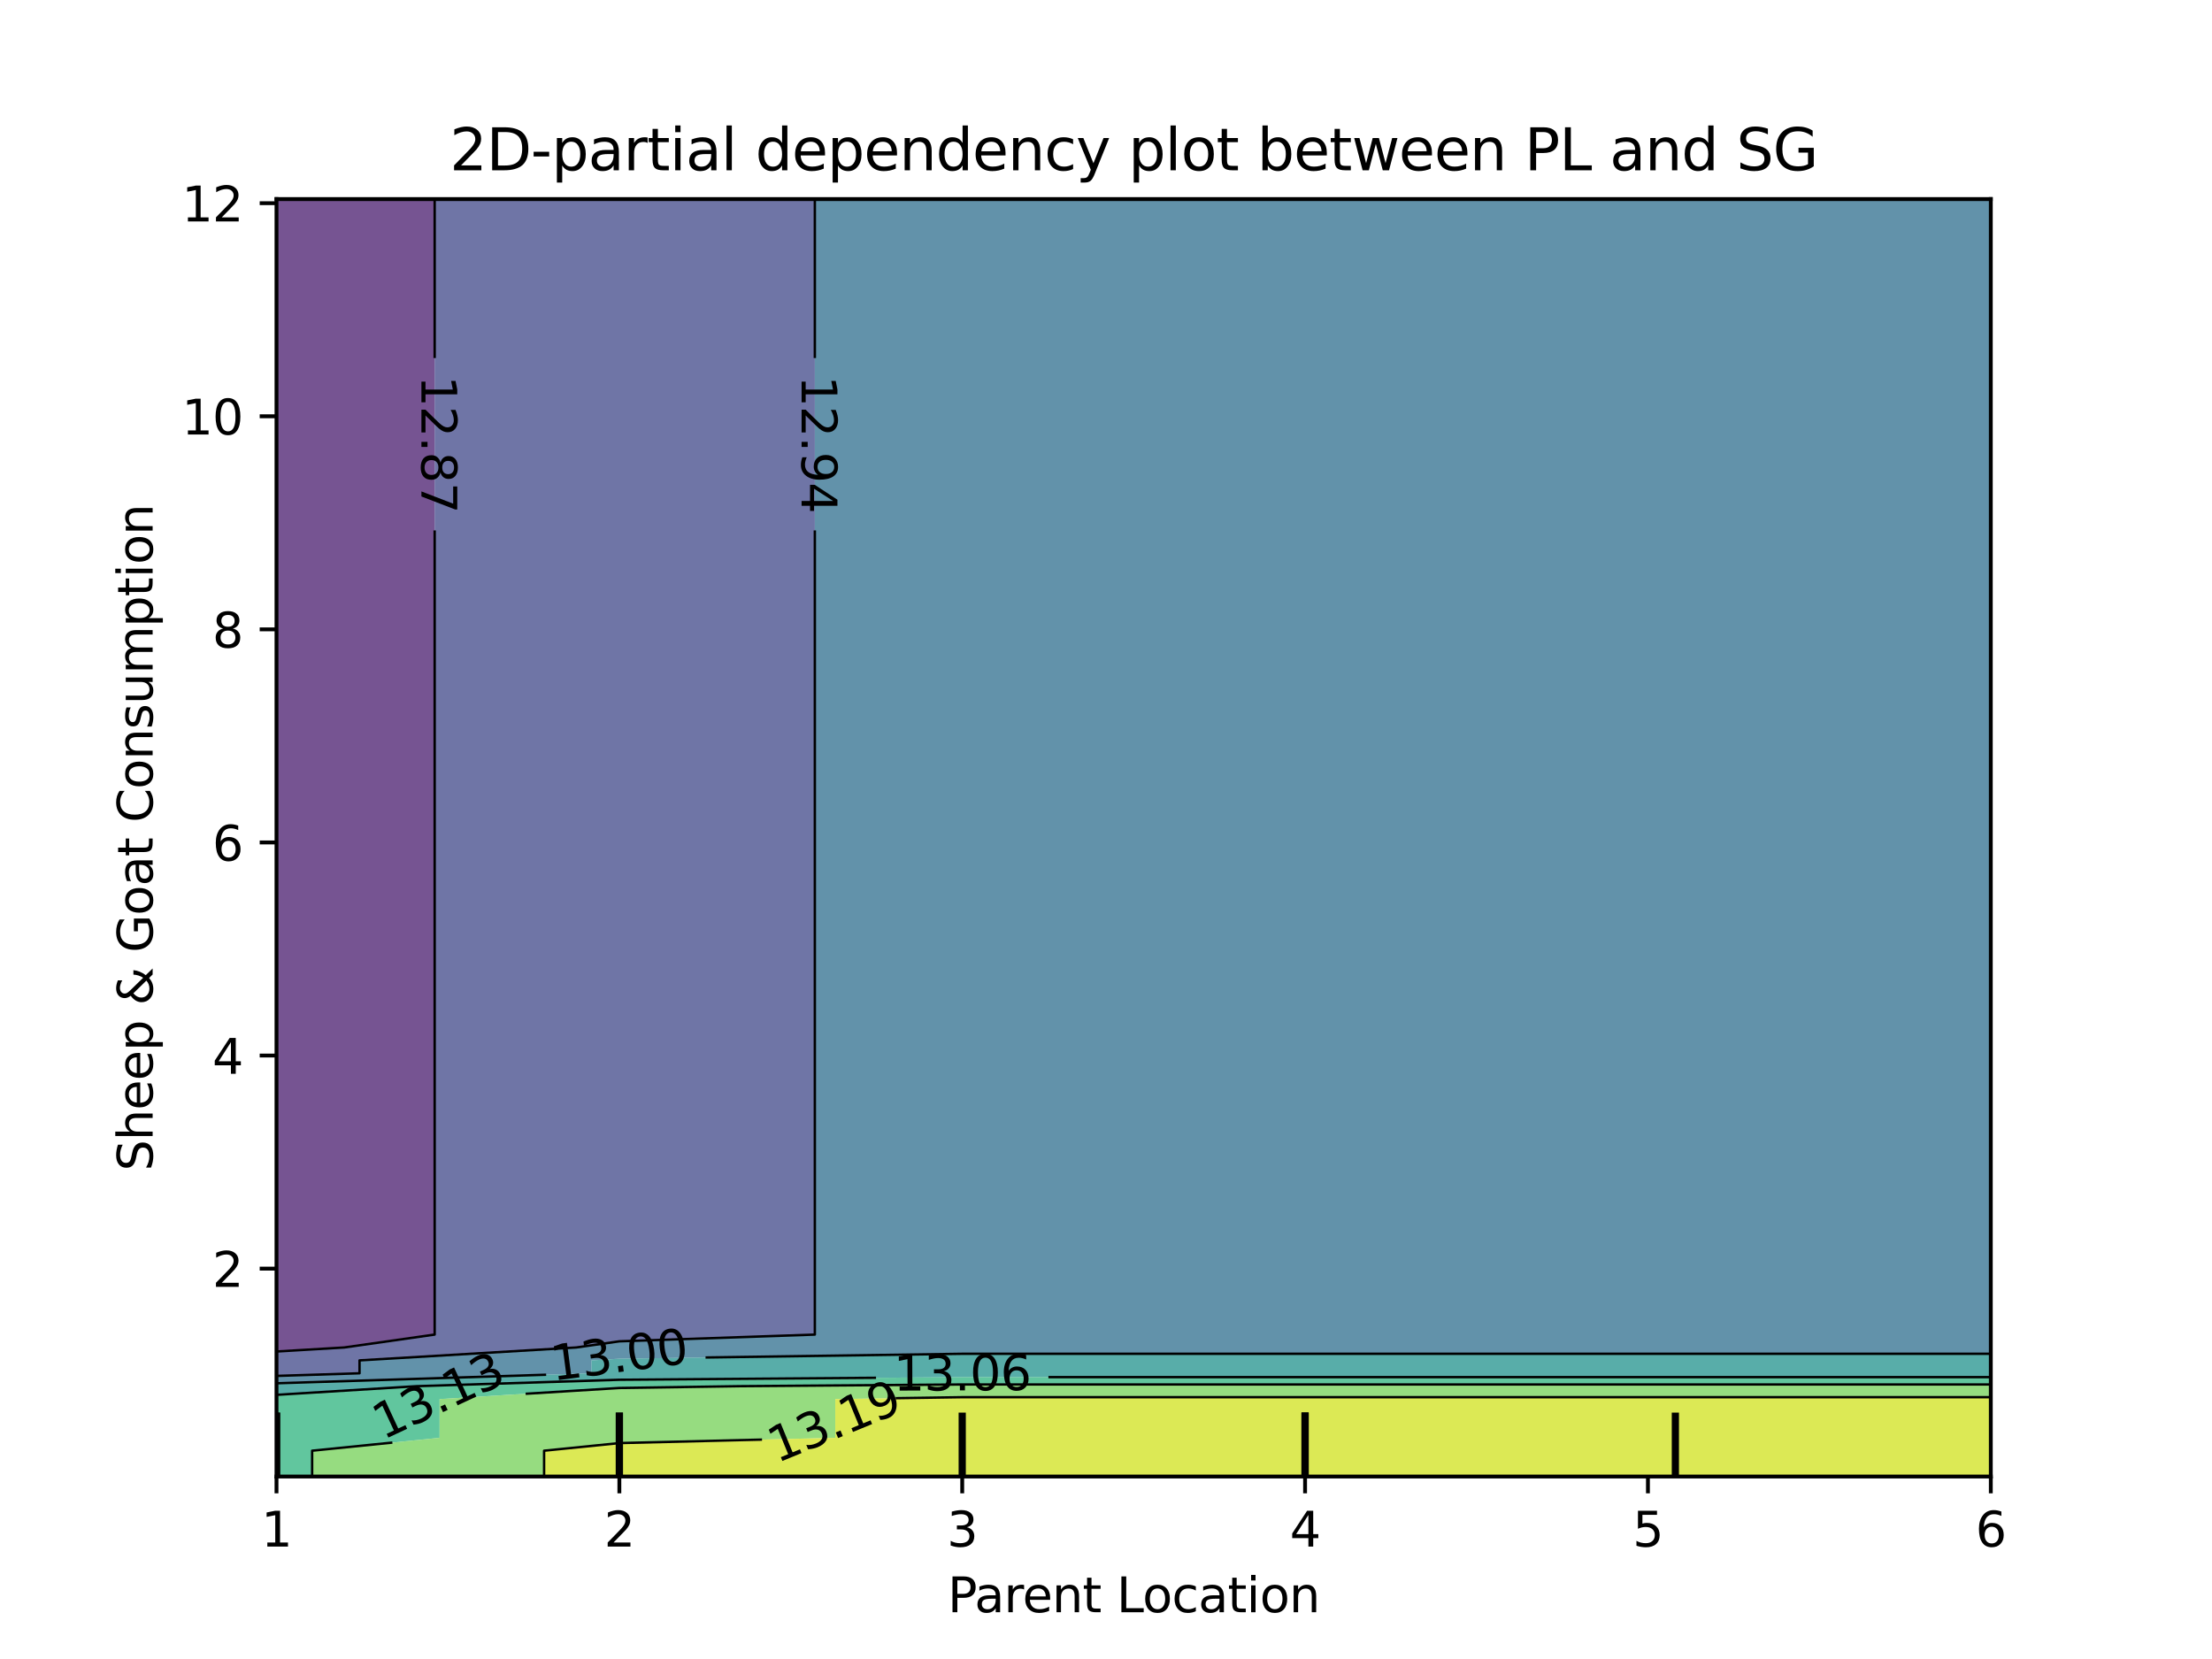 <?xml version="1.0" encoding="utf-8" standalone="no"?>
<!DOCTYPE svg PUBLIC "-//W3C//DTD SVG 1.1//EN"
  "http://www.w3.org/Graphics/SVG/1.1/DTD/svg11.dtd">
<svg xmlns:xlink="http://www.w3.org/1999/xlink" width="460.8pt" height="345.6pt" viewBox="0 0 460.8 345.6" xmlns="http://www.w3.org/2000/svg" version="1.1">
 <defs>
  <style type="text/css">*{stroke-linejoin: round; stroke-linecap: butt}</style>
 </defs>
 <g id="figure_1">
  <g id="patch_1">
   <path d="M 0 345.6 
L 460.8 345.6 
L 460.8 0 
L 0 0 
L 0 345.6 
z
" style="fill: none"/>
  </g>
  <g id="axes_1"/>
  <g id="axes_2">
   <g id="patch_2">
    <path d="M 57.6 307.584 
L 414.72 307.584 
L 414.72 41.472 
L 57.6 41.472 
L 57.6 307.584 
z
" style="fill: none"/>
   </g>
   <g id="PathCollection_1">
    <path d="M 71.716 280.704 
L 90.548 278.016 
L 90.548 275.328 
L 90.548 272.64 
L 90.548 269.952 
L 90.548 267.264 
L 90.548 264.576 
L 90.548 261.888 
L 90.548 259.2 
L 90.548 256.512 
L 90.548 253.824 
L 90.548 251.136 
L 90.548 248.448 
L 90.548 245.76 
L 90.548 243.072 
L 90.548 240.384 
L 90.548 237.696 
L 90.548 235.008 
L 90.548 232.32 
L 90.548 229.632 
L 90.548 226.944 
L 90.548 224.256 
L 90.548 221.568 
L 90.548 218.88 
L 90.548 216.192 
L 90.548 213.504 
L 90.548 210.816 
L 90.548 208.128 
L 90.548 205.44 
L 90.548 202.752 
L 90.548 200.064 
L 90.548 197.376 
L 90.548 194.688 
L 90.548 192 
L 90.548 189.312 
L 90.548 186.624 
L 90.548 183.936 
L 90.548 181.248 
L 90.548 178.56 
L 90.548 175.872 
L 90.548 173.184 
L 90.548 170.496 
L 90.548 167.808 
L 90.548 165.12 
L 90.548 162.432 
L 90.548 159.744 
L 90.548 157.056 
L 90.548 154.368 
L 90.548 151.68 
L 90.548 148.992 
L 90.548 146.304 
L 90.548 143.616 
L 90.548 140.928 
L 90.548 138.24 
L 90.548 135.552 
L 90.548 132.864 
L 90.548 130.176 
L 90.548 127.488 
L 90.548 124.8 
L 90.548 122.112 
L 90.548 119.424 
L 90.548 116.736 
L 90.548 114.048 
L 90.548 111.36 
L 90.548 108.672 
L 90.548 105.984 
L 90.548 103.296 
L 90.548 100.608 
L 90.548 97.92 
L 90.548 95.232 
L 90.548 92.544 
L 90.548 89.856 
L 90.548 87.168 
L 90.548 84.48 
L 90.548 81.792 
L 90.548 79.104 
L 90.548 76.416 
L 90.548 73.728 
L 90.548 71.04 
L 90.548 68.352 
L 90.548 65.664 
L 90.548 62.976 
L 90.548 60.288 
L 90.548 57.6 
L 90.548 54.912 
L 90.548 52.224 
L 90.548 49.536 
L 90.548 46.848 
L 90.548 44.16 
L 90.548 41.472 
L 57.6 41.472 
L 57.6 44.16 
L 57.6 46.848 
L 57.6 49.536 
L 57.6 52.224 
L 57.6 54.912 
L 57.6 57.6 
L 57.6 60.288 
L 57.6 62.976 
L 57.6 65.664 
L 57.6 68.352 
L 57.6 71.04 
L 57.6 73.728 
L 57.6 76.416 
L 57.6 79.104 
L 57.6 81.792 
L 57.6 84.48 
L 57.6 87.168 
L 57.6 89.856 
L 57.6 92.544 
L 57.6 95.232 
L 57.6 97.92 
L 57.6 100.608 
L 57.6 103.296 
L 57.6 105.984 
L 57.6 108.672 
L 57.6 111.36 
L 57.6 114.048 
L 57.6 116.736 
L 57.6 119.424 
L 57.6 122.112 
L 57.6 124.8 
L 57.6 127.488 
L 57.6 130.176 
L 57.6 132.864 
L 57.6 135.552 
L 57.6 138.24 
L 57.6 140.928 
L 57.6 143.616 
L 57.6 146.304 
L 57.6 148.992 
L 57.6 151.68 
L 57.6 154.368 
L 57.6 157.056 
L 57.6 159.744 
L 57.6 162.432 
L 57.6 165.12 
L 57.6 167.808 
L 57.6 170.496 
L 57.6 173.184 
L 57.6 175.872 
L 57.6 178.56 
L 57.6 181.248 
L 57.6 183.936 
L 57.6 186.624 
L 57.6 189.312 
L 57.6 192 
L 57.6 194.688 
L 57.6 197.376 
L 57.6 200.064 
L 57.6 202.752 
L 57.6 205.44 
L 57.6 208.128 
L 57.6 210.816 
L 57.6 213.504 
L 57.6 216.192 
L 57.6 218.88 
L 57.6 221.568 
L 57.6 224.256 
L 57.6 226.944 
L 57.6 229.632 
L 57.6 232.32 
L 57.6 235.008 
L 57.6 237.696 
L 57.6 240.384 
L 57.6 243.072 
L 57.6 245.76 
L 57.6 248.448 
L 57.6 251.136 
L 57.6 253.824 
L 57.6 256.512 
L 57.6 259.2 
L 57.6 261.888 
L 57.6 264.576 
L 57.6 267.264 
L 57.6 269.952 
L 57.6 272.64 
L 57.6 275.328 
L 57.6 278.016 
L 57.6 280.704 
L 57.6 281.545 
z
" clip-path="url(#p9208c69baa)" style="fill: #481b6d; fill-opacity: 0.75"/>
   </g>
   <g id="PathCollection_2">
    <path d="M 74.896 286.08 
L 74.896 283.392 
L 120.04 280.704 
L 129.024 279.422 
L 169.746 278.016 
L 169.746 275.328 
L 169.746 272.64 
L 169.746 269.952 
L 169.746 267.264 
L 169.746 264.576 
L 169.746 261.888 
L 169.746 259.2 
L 169.746 256.512 
L 169.746 253.824 
L 169.746 251.136 
L 169.746 248.448 
L 169.746 245.76 
L 169.746 243.072 
L 169.746 240.384 
L 169.746 237.696 
L 169.746 235.008 
L 169.746 232.32 
L 169.746 229.632 
L 169.746 226.944 
L 169.746 224.256 
L 169.746 221.568 
L 169.746 218.88 
L 169.746 216.192 
L 169.746 213.504 
L 169.746 210.816 
L 169.746 208.128 
L 169.746 205.44 
L 169.746 202.752 
L 169.746 200.064 
L 169.746 197.376 
L 169.746 194.688 
L 169.746 192 
L 169.746 189.312 
L 169.746 186.624 
L 169.746 183.936 
L 169.746 181.248 
L 169.746 178.56 
L 169.746 175.872 
L 169.746 173.184 
L 169.746 170.496 
L 169.746 167.808 
L 169.746 165.12 
L 169.746 162.432 
L 169.746 159.744 
L 169.746 157.056 
L 169.746 154.368 
L 169.746 151.68 
L 169.746 148.992 
L 169.746 146.304 
L 169.746 143.616 
L 169.746 140.928 
L 169.746 138.24 
L 169.746 135.552 
L 169.746 132.864 
L 169.746 130.176 
L 169.746 127.488 
L 169.746 124.8 
L 169.746 122.112 
L 169.746 119.424 
L 169.746 116.736 
L 169.746 114.048 
L 169.746 111.36 
L 169.746 108.672 
L 169.746 105.984 
L 169.746 103.296 
L 169.746 100.608 
L 169.746 97.92 
L 169.746 95.232 
L 169.746 92.544 
L 169.746 89.856 
L 169.746 87.168 
L 169.746 84.48 
L 169.746 81.792 
L 169.746 79.104 
L 169.746 76.416 
L 169.746 73.728 
L 169.746 71.04 
L 169.746 68.352 
L 169.746 65.664 
L 169.746 62.976 
L 169.746 60.288 
L 169.746 57.6 
L 169.746 54.912 
L 169.746 52.224 
L 169.746 49.536 
L 169.746 46.848 
L 169.746 44.16 
L 169.746 41.472 
L 129.024 41.472 
L 90.548 41.472 
L 90.548 44.16 
L 90.548 46.848 
L 90.548 49.536 
L 90.548 52.224 
L 90.548 54.912 
L 90.548 57.6 
L 90.548 60.288 
L 90.548 62.976 
L 90.548 65.664 
L 90.548 68.352 
L 90.548 71.04 
L 90.548 73.728 
L 90.548 76.416 
L 90.548 79.104 
L 90.548 81.792 
L 90.548 84.48 
L 90.548 87.168 
L 90.548 89.856 
L 90.548 92.544 
L 90.548 95.232 
L 90.548 97.92 
L 90.548 100.608 
L 90.548 103.296 
L 90.548 105.984 
L 90.548 108.672 
L 90.548 111.36 
L 90.548 114.048 
L 90.548 116.736 
L 90.548 119.424 
L 90.548 122.112 
L 90.548 124.8 
L 90.548 127.488 
L 90.548 130.176 
L 90.548 132.864 
L 90.548 135.552 
L 90.548 138.24 
L 90.548 140.928 
L 90.548 143.616 
L 90.548 146.304 
L 90.548 148.992 
L 90.548 151.68 
L 90.548 154.368 
L 90.548 157.056 
L 90.548 159.744 
L 90.548 162.432 
L 90.548 165.12 
L 90.548 167.808 
L 90.548 170.496 
L 90.548 173.184 
L 90.548 175.872 
L 90.548 178.56 
L 90.548 181.248 
L 90.548 183.936 
L 90.548 186.624 
L 90.548 189.312 
L 90.548 192 
L 90.548 194.688 
L 90.548 197.376 
L 90.548 200.064 
L 90.548 202.752 
L 90.548 205.44 
L 90.548 208.128 
L 90.548 210.816 
L 90.548 213.504 
L 90.548 216.192 
L 90.548 218.88 
L 90.548 221.568 
L 90.548 224.256 
L 90.548 226.944 
L 90.548 229.632 
L 90.548 232.32 
L 90.548 235.008 
L 90.548 237.696 
L 90.548 240.384 
L 90.548 243.072 
L 90.548 245.76 
L 90.548 248.448 
L 90.548 251.136 
L 90.548 253.824 
L 90.548 256.512 
L 90.548 259.2 
L 90.548 261.888 
L 90.548 264.576 
L 90.548 267.264 
L 90.548 269.952 
L 90.548 272.64 
L 90.548 275.328 
L 90.548 278.016 
L 71.716 280.704 
L 57.6 281.545 
L 57.6 283.392 
L 57.6 286.08 
L 57.6 286.628 
z
" clip-path="url(#p9208c69baa)" style="fill: #3f4788; fill-opacity: 0.75"/>
   </g>
   <g id="PathCollection_3">
    <path d="M 123.219 286.08 
L 123.219 283.392 
L 129.024 283.046 
L 200.448 282.018 
L 271.872 282.018 
L 343.296 282.018 
L 414.72 282.018 
L 414.72 280.704 
L 414.72 278.016 
L 414.72 275.328 
L 414.72 272.64 
L 414.72 269.952 
L 414.72 267.264 
L 414.72 264.576 
L 414.72 261.888 
L 414.72 259.2 
L 414.72 256.512 
L 414.72 253.824 
L 414.72 251.136 
L 414.72 248.448 
L 414.72 245.76 
L 414.72 243.072 
L 414.72 240.384 
L 414.72 237.696 
L 414.72 235.008 
L 414.72 232.32 
L 414.72 229.632 
L 414.72 226.944 
L 414.72 224.256 
L 414.72 221.568 
L 414.72 218.88 
L 414.72 216.192 
L 414.72 213.504 
L 414.72 210.816 
L 414.72 208.128 
L 414.72 205.44 
L 414.72 202.752 
L 414.72 200.064 
L 414.72 197.376 
L 414.72 194.688 
L 414.72 192 
L 414.72 189.312 
L 414.72 186.624 
L 414.72 183.936 
L 414.72 181.248 
L 414.72 178.56 
L 414.72 175.872 
L 414.72 173.184 
L 414.72 170.496 
L 414.72 167.808 
L 414.72 165.12 
L 414.72 162.432 
L 414.72 159.744 
L 414.72 157.056 
L 414.72 154.368 
L 414.72 151.68 
L 414.72 148.992 
L 414.72 146.304 
L 414.72 143.616 
L 414.72 140.928 
L 414.72 138.24 
L 414.72 135.552 
L 414.72 132.864 
L 414.72 130.176 
L 414.72 127.488 
L 414.72 124.8 
L 414.72 122.112 
L 414.72 119.424 
L 414.72 116.736 
L 414.72 114.048 
L 414.72 111.36 
L 414.72 108.672 
L 414.72 105.984 
L 414.72 103.296 
L 414.72 100.608 
L 414.72 97.92 
L 414.72 95.232 
L 414.72 92.544 
L 414.72 89.856 
L 414.72 87.168 
L 414.72 84.48 
L 414.72 81.792 
L 414.72 79.104 
L 414.72 76.416 
L 414.72 73.728 
L 414.72 71.04 
L 414.72 68.352 
L 414.72 65.664 
L 414.72 62.976 
L 414.72 60.288 
L 414.72 57.6 
L 414.72 54.912 
L 414.72 52.224 
L 414.72 49.536 
L 414.72 46.848 
L 414.72 44.16 
L 414.72 41.472 
L 343.296 41.472 
L 271.872 41.472 
L 200.448 41.472 
L 169.746 41.472 
L 169.746 44.16 
L 169.746 46.848 
L 169.746 49.536 
L 169.746 52.224 
L 169.746 54.912 
L 169.746 57.6 
L 169.746 60.288 
L 169.746 62.976 
L 169.746 65.664 
L 169.746 68.352 
L 169.746 71.04 
L 169.746 73.728 
L 169.746 76.416 
L 169.746 79.104 
L 169.746 81.792 
L 169.746 84.48 
L 169.746 87.168 
L 169.746 89.856 
L 169.746 92.544 
L 169.746 95.232 
L 169.746 97.92 
L 169.746 100.608 
L 169.746 103.296 
L 169.746 105.984 
L 169.746 108.672 
L 169.746 111.36 
L 169.746 114.048 
L 169.746 116.736 
L 169.746 119.424 
L 169.746 122.112 
L 169.746 124.8 
L 169.746 127.488 
L 169.746 130.176 
L 169.746 132.864 
L 169.746 135.552 
L 169.746 138.24 
L 169.746 140.928 
L 169.746 143.616 
L 169.746 146.304 
L 169.746 148.992 
L 169.746 151.68 
L 169.746 154.368 
L 169.746 157.056 
L 169.746 159.744 
L 169.746 162.432 
L 169.746 165.12 
L 169.746 167.808 
L 169.746 170.496 
L 169.746 173.184 
L 169.746 175.872 
L 169.746 178.56 
L 169.746 181.248 
L 169.746 183.936 
L 169.746 186.624 
L 169.746 189.312 
L 169.746 192 
L 169.746 194.688 
L 169.746 197.376 
L 169.746 200.064 
L 169.746 202.752 
L 169.746 205.44 
L 169.746 208.128 
L 169.746 210.816 
L 169.746 213.504 
L 169.746 216.192 
L 169.746 218.88 
L 169.746 221.568 
L 169.746 224.256 
L 169.746 226.944 
L 169.746 229.632 
L 169.746 232.32 
L 169.746 235.008 
L 169.746 237.696 
L 169.746 240.384 
L 169.746 243.072 
L 169.746 245.76 
L 169.746 248.448 
L 169.746 251.136 
L 169.746 253.824 
L 169.746 256.512 
L 169.746 259.2 
L 169.746 261.888 
L 169.746 264.576 
L 169.746 267.264 
L 169.746 269.952 
L 169.746 272.64 
L 169.746 275.328 
L 169.746 278.016 
L 129.024 279.422 
L 120.04 280.704 
L 74.896 283.392 
L 74.896 286.08 
L 57.6 286.628 
L 57.6 288.161 
z
" clip-path="url(#p9208c69baa)" style="fill: #2e6e8e; fill-opacity: 0.75"/>
   </g>
   <g id="PathCollection_4">
    <path d="M 86.776 288.768 
L 129.024 287.428 
L 200.448 286.881 
L 271.872 286.881 
L 343.296 286.881 
L 414.72 286.881 
L 414.72 286.08 
L 414.72 283.392 
L 414.72 282.018 
L 343.296 282.018 
L 271.872 282.018 
L 200.448 282.018 
L 129.024 283.046 
L 123.219 283.392 
L 123.219 286.08 
L 57.6 288.161 
L 57.6 288.768 
L 57.6 290.57 
z
" clip-path="url(#p9208c69baa)" style="fill: #21918c; fill-opacity: 0.75"/>
   </g>
   <g id="PathCollection_5">
    <path d="M 65.024 304.896 
L 65.024 302.208 
L 91.577 299.52 
L 91.577 296.832 
L 91.577 294.144 
L 91.577 291.456 
L 129.024 289.143 
L 154.15 288.768 
L 200.448 288.413 
L 271.872 288.413 
L 343.296 288.413 
L 414.72 288.413 
L 414.72 286.881 
L 343.296 286.881 
L 271.872 286.881 
L 200.448 286.881 
L 129.024 287.428 
L 86.776 288.768 
L 57.6 290.57 
L 57.6 291.456 
L 57.6 294.144 
L 57.6 296.832 
L 57.6 299.52 
L 57.6 302.208 
L 57.6 304.896 
L 57.6 307.584 
L 65.024 307.584 
z
" clip-path="url(#p9208c69baa)" style="fill: #2db27d; fill-opacity: 0.75"/>
   </g>
   <g id="PathCollection_6">
    <path d="M 113.347 304.896 
L 113.347 302.208 
L 129.024 300.621 
L 174.004 299.52 
L 174.004 296.832 
L 174.004 294.144 
L 174.004 291.456 
L 200.448 291.061 
L 271.872 291.061 
L 343.296 291.061 
L 414.72 291.061 
L 414.72 288.768 
L 414.72 288.413 
L 343.296 288.413 
L 271.872 288.413 
L 200.448 288.413 
L 154.15 288.768 
L 129.024 289.143 
L 91.577 291.456 
L 91.577 294.144 
L 91.577 296.832 
L 91.577 299.52 
L 65.024 302.208 
L 65.024 304.896 
L 65.024 307.584 
L 113.347 307.584 
z
" clip-path="url(#p9208c69baa)" style="fill: #73d056; fill-opacity: 0.75"/>
   </g>
   <g id="PathCollection_7">
    <path d="M 129.024 307.584 
L 200.448 307.584 
L 271.872 307.584 
L 343.296 307.584 
L 414.72 307.584 
L 414.72 304.896 
L 414.72 302.208 
L 414.72 299.52 
L 414.72 296.832 
L 414.72 294.144 
L 414.72 291.456 
L 414.72 291.061 
L 343.296 291.061 
L 271.872 291.061 
L 200.448 291.061 
L 174.004 291.456 
L 174.004 294.144 
L 174.004 296.832 
L 174.004 299.52 
L 129.024 300.621 
L 113.347 302.208 
L 113.347 304.896 
L 113.347 307.584 
z
" clip-path="url(#p9208c69baa)" style="fill: #d0e11c; fill-opacity: 0.75"/>
   </g>
   <g id="matplotlib.axis_1">
    <g id="xtick_1">
     <g id="line2d_1">
      <defs>
       <path id="m7937f89e0f" d="M 0 0 
L 0 3.5 
" style="stroke: #000000; stroke-width: 0.8"/>
      </defs>
      <g>
       <use xlink:href="#m7937f89e0f" x="57.6" y="307.584" style="stroke: #000000; stroke-width: 0.8"/>
      </g>
     </g>
     <g id="text_1">
      <!-- 1 -->
      <g transform="translate(54.419 322.182) scale(0.1 -0.1)">
       <defs>
        <path id="DejaVuSans-31" d="M 794 531 
L 1825 531 
L 1825 4091 
L 703 3866 
L 703 4441 
L 1819 4666 
L 2450 4666 
L 2450 531 
L 3481 531 
L 3481 0 
L 794 0 
L 794 531 
z
" transform="scale(0.016)"/>
       </defs>
       <use xlink:href="#DejaVuSans-31"/>
      </g>
     </g>
    </g>
    <g id="xtick_2">
     <g id="line2d_2">
      <g>
       <use xlink:href="#m7937f89e0f" x="129.024" y="307.584" style="stroke: #000000; stroke-width: 0.8"/>
      </g>
     </g>
     <g id="text_2">
      <!-- 2 -->
      <g transform="translate(125.843 322.182) scale(0.1 -0.1)">
       <defs>
        <path id="DejaVuSans-32" d="M 1228 531 
L 3431 531 
L 3431 0 
L 469 0 
L 469 531 
Q 828 903 1448 1529 
Q 2069 2156 2228 2338 
Q 2531 2678 2651 2914 
Q 2772 3150 2772 3378 
Q 2772 3750 2511 3984 
Q 2250 4219 1831 4219 
Q 1534 4219 1204 4116 
Q 875 4013 500 3803 
L 500 4441 
Q 881 4594 1212 4672 
Q 1544 4750 1819 4750 
Q 2544 4750 2975 4387 
Q 3406 4025 3406 3419 
Q 3406 3131 3298 2873 
Q 3191 2616 2906 2266 
Q 2828 2175 2409 1742 
Q 1991 1309 1228 531 
z
" transform="scale(0.016)"/>
       </defs>
       <use xlink:href="#DejaVuSans-32"/>
      </g>
     </g>
    </g>
    <g id="xtick_3">
     <g id="line2d_3">
      <g>
       <use xlink:href="#m7937f89e0f" x="200.448" y="307.584" style="stroke: #000000; stroke-width: 0.8"/>
      </g>
     </g>
     <g id="text_3">
      <!-- 3 -->
      <g transform="translate(197.267 322.182) scale(0.1 -0.1)">
       <defs>
        <path id="DejaVuSans-33" d="M 2597 2516 
Q 3050 2419 3304 2112 
Q 3559 1806 3559 1356 
Q 3559 666 3084 287 
Q 2609 -91 1734 -91 
Q 1441 -91 1130 -33 
Q 819 25 488 141 
L 488 750 
Q 750 597 1062 519 
Q 1375 441 1716 441 
Q 2309 441 2620 675 
Q 2931 909 2931 1356 
Q 2931 1769 2642 2001 
Q 2353 2234 1838 2234 
L 1294 2234 
L 1294 2753 
L 1863 2753 
Q 2328 2753 2575 2939 
Q 2822 3125 2822 3475 
Q 2822 3834 2567 4026 
Q 2313 4219 1838 4219 
Q 1578 4219 1281 4162 
Q 984 4106 628 3988 
L 628 4550 
Q 988 4650 1302 4700 
Q 1616 4750 1894 4750 
Q 2613 4750 3031 4423 
Q 3450 4097 3450 3541 
Q 3450 3153 3228 2886 
Q 3006 2619 2597 2516 
z
" transform="scale(0.016)"/>
       </defs>
       <use xlink:href="#DejaVuSans-33"/>
      </g>
     </g>
    </g>
    <g id="xtick_4">
     <g id="line2d_4">
      <g>
       <use xlink:href="#m7937f89e0f" x="271.872" y="307.584" style="stroke: #000000; stroke-width: 0.8"/>
      </g>
     </g>
     <g id="text_4">
      <!-- 4 -->
      <g transform="translate(268.691 322.182) scale(0.1 -0.1)">
       <defs>
        <path id="DejaVuSans-34" d="M 2419 4116 
L 825 1625 
L 2419 1625 
L 2419 4116 
z
M 2253 4666 
L 3047 4666 
L 3047 1625 
L 3713 1625 
L 3713 1100 
L 3047 1100 
L 3047 0 
L 2419 0 
L 2419 1100 
L 313 1100 
L 313 1709 
L 2253 4666 
z
" transform="scale(0.016)"/>
       </defs>
       <use xlink:href="#DejaVuSans-34"/>
      </g>
     </g>
    </g>
    <g id="xtick_5">
     <g id="line2d_5">
      <g>
       <use xlink:href="#m7937f89e0f" x="343.296" y="307.584" style="stroke: #000000; stroke-width: 0.8"/>
      </g>
     </g>
     <g id="text_5">
      <!-- 5 -->
      <g transform="translate(340.115 322.182) scale(0.1 -0.1)">
       <defs>
        <path id="DejaVuSans-35" d="M 691 4666 
L 3169 4666 
L 3169 4134 
L 1269 4134 
L 1269 2991 
Q 1406 3038 1543 3061 
Q 1681 3084 1819 3084 
Q 2600 3084 3056 2656 
Q 3513 2228 3513 1497 
Q 3513 744 3044 326 
Q 2575 -91 1722 -91 
Q 1428 -91 1123 -41 
Q 819 9 494 109 
L 494 744 
Q 775 591 1075 516 
Q 1375 441 1709 441 
Q 2250 441 2565 725 
Q 2881 1009 2881 1497 
Q 2881 1984 2565 2268 
Q 2250 2553 1709 2553 
Q 1456 2553 1204 2497 
Q 953 2441 691 2322 
L 691 4666 
z
" transform="scale(0.016)"/>
       </defs>
       <use xlink:href="#DejaVuSans-35"/>
      </g>
     </g>
    </g>
    <g id="xtick_6">
     <g id="line2d_6">
      <g>
       <use xlink:href="#m7937f89e0f" x="414.72" y="307.584" style="stroke: #000000; stroke-width: 0.8"/>
      </g>
     </g>
     <g id="text_6">
      <!-- 6 -->
      <g transform="translate(411.539 322.182) scale(0.1 -0.1)">
       <defs>
        <path id="DejaVuSans-36" d="M 2113 2584 
Q 1688 2584 1439 2293 
Q 1191 2003 1191 1497 
Q 1191 994 1439 701 
Q 1688 409 2113 409 
Q 2538 409 2786 701 
Q 3034 994 3034 1497 
Q 3034 2003 2786 2293 
Q 2538 2584 2113 2584 
z
M 3366 4563 
L 3366 3988 
Q 3128 4100 2886 4159 
Q 2644 4219 2406 4219 
Q 1781 4219 1451 3797 
Q 1122 3375 1075 2522 
Q 1259 2794 1537 2939 
Q 1816 3084 2150 3084 
Q 2853 3084 3261 2657 
Q 3669 2231 3669 1497 
Q 3669 778 3244 343 
Q 2819 -91 2113 -91 
Q 1303 -91 875 529 
Q 447 1150 447 2328 
Q 447 3434 972 4092 
Q 1497 4750 2381 4750 
Q 2619 4750 2861 4703 
Q 3103 4656 3366 4563 
z
" transform="scale(0.016)"/>
       </defs>
       <use xlink:href="#DejaVuSans-36"/>
      </g>
     </g>
    </g>
    <g id="text_7">
     <!-- Parent Location -->
     <g transform="translate(197.42 335.861) scale(0.1 -0.1)">
      <defs>
       <path id="DejaVuSans-50" d="M 1259 4147 
L 1259 2394 
L 2053 2394 
Q 2494 2394 2734 2622 
Q 2975 2850 2975 3272 
Q 2975 3691 2734 3919 
Q 2494 4147 2053 4147 
L 1259 4147 
z
M 628 4666 
L 2053 4666 
Q 2838 4666 3239 4311 
Q 3641 3956 3641 3272 
Q 3641 2581 3239 2228 
Q 2838 1875 2053 1875 
L 1259 1875 
L 1259 0 
L 628 0 
L 628 4666 
z
" transform="scale(0.016)"/>
       <path id="DejaVuSans-61" d="M 2194 1759 
Q 1497 1759 1228 1600 
Q 959 1441 959 1056 
Q 959 750 1161 570 
Q 1363 391 1709 391 
Q 2188 391 2477 730 
Q 2766 1069 2766 1631 
L 2766 1759 
L 2194 1759 
z
M 3341 1997 
L 3341 0 
L 2766 0 
L 2766 531 
Q 2569 213 2275 61 
Q 1981 -91 1556 -91 
Q 1019 -91 701 211 
Q 384 513 384 1019 
Q 384 1609 779 1909 
Q 1175 2209 1959 2209 
L 2766 2209 
L 2766 2266 
Q 2766 2663 2505 2880 
Q 2244 3097 1772 3097 
Q 1472 3097 1187 3025 
Q 903 2953 641 2809 
L 641 3341 
Q 956 3463 1253 3523 
Q 1550 3584 1831 3584 
Q 2591 3584 2966 3190 
Q 3341 2797 3341 1997 
z
" transform="scale(0.016)"/>
       <path id="DejaVuSans-72" d="M 2631 2963 
Q 2534 3019 2420 3045 
Q 2306 3072 2169 3072 
Q 1681 3072 1420 2755 
Q 1159 2438 1159 1844 
L 1159 0 
L 581 0 
L 581 3500 
L 1159 3500 
L 1159 2956 
Q 1341 3275 1631 3429 
Q 1922 3584 2338 3584 
Q 2397 3584 2469 3576 
Q 2541 3569 2628 3553 
L 2631 2963 
z
" transform="scale(0.016)"/>
       <path id="DejaVuSans-65" d="M 3597 1894 
L 3597 1613 
L 953 1613 
Q 991 1019 1311 708 
Q 1631 397 2203 397 
Q 2534 397 2845 478 
Q 3156 559 3463 722 
L 3463 178 
Q 3153 47 2828 -22 
Q 2503 -91 2169 -91 
Q 1331 -91 842 396 
Q 353 884 353 1716 
Q 353 2575 817 3079 
Q 1281 3584 2069 3584 
Q 2775 3584 3186 3129 
Q 3597 2675 3597 1894 
z
M 3022 2063 
Q 3016 2534 2758 2815 
Q 2500 3097 2075 3097 
Q 1594 3097 1305 2825 
Q 1016 2553 972 2059 
L 3022 2063 
z
" transform="scale(0.016)"/>
       <path id="DejaVuSans-6e" d="M 3513 2113 
L 3513 0 
L 2938 0 
L 2938 2094 
Q 2938 2591 2744 2837 
Q 2550 3084 2163 3084 
Q 1697 3084 1428 2787 
Q 1159 2491 1159 1978 
L 1159 0 
L 581 0 
L 581 3500 
L 1159 3500 
L 1159 2956 
Q 1366 3272 1645 3428 
Q 1925 3584 2291 3584 
Q 2894 3584 3203 3211 
Q 3513 2838 3513 2113 
z
" transform="scale(0.016)"/>
       <path id="DejaVuSans-74" d="M 1172 4494 
L 1172 3500 
L 2356 3500 
L 2356 3053 
L 1172 3053 
L 1172 1153 
Q 1172 725 1289 603 
Q 1406 481 1766 481 
L 2356 481 
L 2356 0 
L 1766 0 
Q 1100 0 847 248 
Q 594 497 594 1153 
L 594 3053 
L 172 3053 
L 172 3500 
L 594 3500 
L 594 4494 
L 1172 4494 
z
" transform="scale(0.016)"/>
       <path id="DejaVuSans-20" transform="scale(0.016)"/>
       <path id="DejaVuSans-4c" d="M 628 4666 
L 1259 4666 
L 1259 531 
L 3531 531 
L 3531 0 
L 628 0 
L 628 4666 
z
" transform="scale(0.016)"/>
       <path id="DejaVuSans-6f" d="M 1959 3097 
Q 1497 3097 1228 2736 
Q 959 2375 959 1747 
Q 959 1119 1226 758 
Q 1494 397 1959 397 
Q 2419 397 2687 759 
Q 2956 1122 2956 1747 
Q 2956 2369 2687 2733 
Q 2419 3097 1959 3097 
z
M 1959 3584 
Q 2709 3584 3137 3096 
Q 3566 2609 3566 1747 
Q 3566 888 3137 398 
Q 2709 -91 1959 -91 
Q 1206 -91 779 398 
Q 353 888 353 1747 
Q 353 2609 779 3096 
Q 1206 3584 1959 3584 
z
" transform="scale(0.016)"/>
       <path id="DejaVuSans-63" d="M 3122 3366 
L 3122 2828 
Q 2878 2963 2633 3030 
Q 2388 3097 2138 3097 
Q 1578 3097 1268 2742 
Q 959 2388 959 1747 
Q 959 1106 1268 751 
Q 1578 397 2138 397 
Q 2388 397 2633 464 
Q 2878 531 3122 666 
L 3122 134 
Q 2881 22 2623 -34 
Q 2366 -91 2075 -91 
Q 1284 -91 818 406 
Q 353 903 353 1747 
Q 353 2603 823 3093 
Q 1294 3584 2113 3584 
Q 2378 3584 2631 3529 
Q 2884 3475 3122 3366 
z
" transform="scale(0.016)"/>
       <path id="DejaVuSans-69" d="M 603 3500 
L 1178 3500 
L 1178 0 
L 603 0 
L 603 3500 
z
M 603 4863 
L 1178 4863 
L 1178 4134 
L 603 4134 
L 603 4863 
z
" transform="scale(0.016)"/>
      </defs>
      <use xlink:href="#DejaVuSans-50"/>
      <use xlink:href="#DejaVuSans-61" x="55.803"/>
      <use xlink:href="#DejaVuSans-72" x="117.082"/>
      <use xlink:href="#DejaVuSans-65" x="155.945"/>
      <use xlink:href="#DejaVuSans-6e" x="217.469"/>
      <use xlink:href="#DejaVuSans-74" x="280.848"/>
      <use xlink:href="#DejaVuSans-20" x="320.057"/>
      <use xlink:href="#DejaVuSans-4c" x="351.844"/>
      <use xlink:href="#DejaVuSans-6f" x="405.807"/>
      <use xlink:href="#DejaVuSans-63" x="466.988"/>
      <use xlink:href="#DejaVuSans-61" x="521.969"/>
      <use xlink:href="#DejaVuSans-74" x="583.248"/>
      <use xlink:href="#DejaVuSans-69" x="622.457"/>
      <use xlink:href="#DejaVuSans-6f" x="650.24"/>
      <use xlink:href="#DejaVuSans-6e" x="711.422"/>
     </g>
    </g>
   </g>
   <g id="matplotlib.axis_2">
    <g id="ytick_1">
     <g id="line2d_7">
      <defs>
       <path id="m726c65f2ca" d="M 0 0 
L -3.5 0 
" style="stroke: #000000; stroke-width: 0.8"/>
      </defs>
      <g>
       <use xlink:href="#m726c65f2ca" x="57.6" y="264.279" style="stroke: #000000; stroke-width: 0.8"/>
      </g>
     </g>
     <g id="text_8">
      <!-- 2 -->
      <g transform="translate(44.237 268.078) scale(0.1 -0.1)">
       <use xlink:href="#DejaVuSans-32"/>
      </g>
     </g>
    </g>
    <g id="ytick_2">
     <g id="line2d_8">
      <g>
       <use xlink:href="#m726c65f2ca" x="57.6" y="219.888" style="stroke: #000000; stroke-width: 0.8"/>
      </g>
     </g>
     <g id="text_9">
      <!-- 4 -->
      <g transform="translate(44.237 223.687) scale(0.1 -0.1)">
       <use xlink:href="#DejaVuSans-34"/>
      </g>
     </g>
    </g>
    <g id="ytick_3">
     <g id="line2d_9">
      <g>
       <use xlink:href="#m726c65f2ca" x="57.6" y="175.498" style="stroke: #000000; stroke-width: 0.8"/>
      </g>
     </g>
     <g id="text_10">
      <!-- 6 -->
      <g transform="translate(44.237 179.297) scale(0.1 -0.1)">
       <use xlink:href="#DejaVuSans-36"/>
      </g>
     </g>
    </g>
    <g id="ytick_4">
     <g id="line2d_10">
      <g>
       <use xlink:href="#m726c65f2ca" x="57.6" y="131.107" style="stroke: #000000; stroke-width: 0.8"/>
      </g>
     </g>
     <g id="text_11">
      <!-- 8 -->
      <g transform="translate(44.237 134.907) scale(0.1 -0.1)">
       <defs>
        <path id="DejaVuSans-38" d="M 2034 2216 
Q 1584 2216 1326 1975 
Q 1069 1734 1069 1313 
Q 1069 891 1326 650 
Q 1584 409 2034 409 
Q 2484 409 2743 651 
Q 3003 894 3003 1313 
Q 3003 1734 2745 1975 
Q 2488 2216 2034 2216 
z
M 1403 2484 
Q 997 2584 770 2862 
Q 544 3141 544 3541 
Q 544 4100 942 4425 
Q 1341 4750 2034 4750 
Q 2731 4750 3128 4425 
Q 3525 4100 3525 3541 
Q 3525 3141 3298 2862 
Q 3072 2584 2669 2484 
Q 3125 2378 3379 2068 
Q 3634 1759 3634 1313 
Q 3634 634 3220 271 
Q 2806 -91 2034 -91 
Q 1263 -91 848 271 
Q 434 634 434 1313 
Q 434 1759 690 2068 
Q 947 2378 1403 2484 
z
M 1172 3481 
Q 1172 3119 1398 2916 
Q 1625 2713 2034 2713 
Q 2441 2713 2670 2916 
Q 2900 3119 2900 3481 
Q 2900 3844 2670 4047 
Q 2441 4250 2034 4250 
Q 1625 4250 1398 4047 
Q 1172 3844 1172 3481 
z
" transform="scale(0.016)"/>
       </defs>
       <use xlink:href="#DejaVuSans-38"/>
      </g>
     </g>
    </g>
    <g id="ytick_5">
     <g id="line2d_11">
      <g>
       <use xlink:href="#m726c65f2ca" x="57.6" y="86.717" style="stroke: #000000; stroke-width: 0.8"/>
      </g>
     </g>
     <g id="text_12">
      <!-- 10 -->
      <g transform="translate(37.875 90.516) scale(0.1 -0.1)">
       <defs>
        <path id="DejaVuSans-30" d="M 2034 4250 
Q 1547 4250 1301 3770 
Q 1056 3291 1056 2328 
Q 1056 1369 1301 889 
Q 1547 409 2034 409 
Q 2525 409 2770 889 
Q 3016 1369 3016 2328 
Q 3016 3291 2770 3770 
Q 2525 4250 2034 4250 
z
M 2034 4750 
Q 2819 4750 3233 4129 
Q 3647 3509 3647 2328 
Q 3647 1150 3233 529 
Q 2819 -91 2034 -91 
Q 1250 -91 836 529 
Q 422 1150 422 2328 
Q 422 3509 836 4129 
Q 1250 4750 2034 4750 
z
" transform="scale(0.016)"/>
       </defs>
       <use xlink:href="#DejaVuSans-31"/>
       <use xlink:href="#DejaVuSans-30" x="63.623"/>
      </g>
     </g>
    </g>
    <g id="ytick_6">
     <g id="line2d_12">
      <g>
       <use xlink:href="#m726c65f2ca" x="57.6" y="42.327" style="stroke: #000000; stroke-width: 0.8"/>
      </g>
     </g>
     <g id="text_13">
      <!-- 12 -->
      <g transform="translate(37.875 46.126) scale(0.1 -0.1)">
       <use xlink:href="#DejaVuSans-31"/>
       <use xlink:href="#DejaVuSans-32" x="63.623"/>
      </g>
     </g>
    </g>
    <g id="text_14">
     <!-- Sheep &amp; Goat Consumption -->
     <g transform="translate(31.795 243.937) rotate(-90) scale(0.1 -0.1)">
      <defs>
       <path id="DejaVuSans-53" d="M 3425 4513 
L 3425 3897 
Q 3066 4069 2747 4153 
Q 2428 4238 2131 4238 
Q 1616 4238 1336 4038 
Q 1056 3838 1056 3469 
Q 1056 3159 1242 3001 
Q 1428 2844 1947 2747 
L 2328 2669 
Q 3034 2534 3370 2195 
Q 3706 1856 3706 1288 
Q 3706 609 3251 259 
Q 2797 -91 1919 -91 
Q 1588 -91 1214 -16 
Q 841 59 441 206 
L 441 856 
Q 825 641 1194 531 
Q 1563 422 1919 422 
Q 2459 422 2753 634 
Q 3047 847 3047 1241 
Q 3047 1584 2836 1778 
Q 2625 1972 2144 2069 
L 1759 2144 
Q 1053 2284 737 2584 
Q 422 2884 422 3419 
Q 422 4038 858 4394 
Q 1294 4750 2059 4750 
Q 2388 4750 2728 4690 
Q 3069 4631 3425 4513 
z
" transform="scale(0.016)"/>
       <path id="DejaVuSans-68" d="M 3513 2113 
L 3513 0 
L 2938 0 
L 2938 2094 
Q 2938 2591 2744 2837 
Q 2550 3084 2163 3084 
Q 1697 3084 1428 2787 
Q 1159 2491 1159 1978 
L 1159 0 
L 581 0 
L 581 4863 
L 1159 4863 
L 1159 2956 
Q 1366 3272 1645 3428 
Q 1925 3584 2291 3584 
Q 2894 3584 3203 3211 
Q 3513 2838 3513 2113 
z
" transform="scale(0.016)"/>
       <path id="DejaVuSans-70" d="M 1159 525 
L 1159 -1331 
L 581 -1331 
L 581 3500 
L 1159 3500 
L 1159 2969 
Q 1341 3281 1617 3432 
Q 1894 3584 2278 3584 
Q 2916 3584 3314 3078 
Q 3713 2572 3713 1747 
Q 3713 922 3314 415 
Q 2916 -91 2278 -91 
Q 1894 -91 1617 61 
Q 1341 213 1159 525 
z
M 3116 1747 
Q 3116 2381 2855 2742 
Q 2594 3103 2138 3103 
Q 1681 3103 1420 2742 
Q 1159 2381 1159 1747 
Q 1159 1113 1420 752 
Q 1681 391 2138 391 
Q 2594 391 2855 752 
Q 3116 1113 3116 1747 
z
" transform="scale(0.016)"/>
       <path id="DejaVuSans-26" d="M 1556 2509 
Q 1272 2256 1139 2004 
Q 1006 1753 1006 1478 
Q 1006 1022 1337 719 
Q 1669 416 2169 416 
Q 2466 416 2725 514 
Q 2984 613 3213 813 
L 1556 2509 
z
M 1997 2859 
L 3584 1234 
Q 3769 1513 3872 1830 
Q 3975 2147 3994 2503 
L 4575 2503 
Q 4538 2091 4375 1687 
Q 4213 1284 3922 891 
L 4794 0 
L 4006 0 
L 3559 459 
Q 3234 181 2878 45 
Q 2522 -91 2113 -91 
Q 1359 -91 881 339 
Q 403 769 403 1441 
Q 403 1841 612 2192 
Q 822 2544 1241 2853 
Q 1091 3050 1012 3245 
Q 934 3441 934 3628 
Q 934 4134 1281 4442 
Q 1628 4750 2203 4750 
Q 2463 4750 2720 4694 
Q 2978 4638 3244 4525 
L 3244 3956 
Q 2972 4103 2725 4179 
Q 2478 4256 2266 4256 
Q 1938 4256 1733 4082 
Q 1528 3909 1528 3634 
Q 1528 3475 1620 3314 
Q 1713 3153 1997 2859 
z
" transform="scale(0.016)"/>
       <path id="DejaVuSans-47" d="M 3809 666 
L 3809 1919 
L 2778 1919 
L 2778 2438 
L 4434 2438 
L 4434 434 
Q 4069 175 3628 42 
Q 3188 -91 2688 -91 
Q 1594 -91 976 548 
Q 359 1188 359 2328 
Q 359 3472 976 4111 
Q 1594 4750 2688 4750 
Q 3144 4750 3555 4637 
Q 3966 4525 4313 4306 
L 4313 3634 
Q 3963 3931 3569 4081 
Q 3175 4231 2741 4231 
Q 1884 4231 1454 3753 
Q 1025 3275 1025 2328 
Q 1025 1384 1454 906 
Q 1884 428 2741 428 
Q 3075 428 3337 486 
Q 3600 544 3809 666 
z
" transform="scale(0.016)"/>
       <path id="DejaVuSans-43" d="M 4122 4306 
L 4122 3641 
Q 3803 3938 3442 4084 
Q 3081 4231 2675 4231 
Q 1875 4231 1450 3742 
Q 1025 3253 1025 2328 
Q 1025 1406 1450 917 
Q 1875 428 2675 428 
Q 3081 428 3442 575 
Q 3803 722 4122 1019 
L 4122 359 
Q 3791 134 3420 21 
Q 3050 -91 2638 -91 
Q 1578 -91 968 557 
Q 359 1206 359 2328 
Q 359 3453 968 4101 
Q 1578 4750 2638 4750 
Q 3056 4750 3426 4639 
Q 3797 4528 4122 4306 
z
" transform="scale(0.016)"/>
       <path id="DejaVuSans-73" d="M 2834 3397 
L 2834 2853 
Q 2591 2978 2328 3040 
Q 2066 3103 1784 3103 
Q 1356 3103 1142 2972 
Q 928 2841 928 2578 
Q 928 2378 1081 2264 
Q 1234 2150 1697 2047 
L 1894 2003 
Q 2506 1872 2764 1633 
Q 3022 1394 3022 966 
Q 3022 478 2636 193 
Q 2250 -91 1575 -91 
Q 1294 -91 989 -36 
Q 684 19 347 128 
L 347 722 
Q 666 556 975 473 
Q 1284 391 1588 391 
Q 1994 391 2212 530 
Q 2431 669 2431 922 
Q 2431 1156 2273 1281 
Q 2116 1406 1581 1522 
L 1381 1569 
Q 847 1681 609 1914 
Q 372 2147 372 2553 
Q 372 3047 722 3315 
Q 1072 3584 1716 3584 
Q 2034 3584 2315 3537 
Q 2597 3491 2834 3397 
z
" transform="scale(0.016)"/>
       <path id="DejaVuSans-75" d="M 544 1381 
L 544 3500 
L 1119 3500 
L 1119 1403 
Q 1119 906 1312 657 
Q 1506 409 1894 409 
Q 2359 409 2629 706 
Q 2900 1003 2900 1516 
L 2900 3500 
L 3475 3500 
L 3475 0 
L 2900 0 
L 2900 538 
Q 2691 219 2414 64 
Q 2138 -91 1772 -91 
Q 1169 -91 856 284 
Q 544 659 544 1381 
z
M 1991 3584 
L 1991 3584 
z
" transform="scale(0.016)"/>
       <path id="DejaVuSans-6d" d="M 3328 2828 
Q 3544 3216 3844 3400 
Q 4144 3584 4550 3584 
Q 5097 3584 5394 3201 
Q 5691 2819 5691 2113 
L 5691 0 
L 5113 0 
L 5113 2094 
Q 5113 2597 4934 2840 
Q 4756 3084 4391 3084 
Q 3944 3084 3684 2787 
Q 3425 2491 3425 1978 
L 3425 0 
L 2847 0 
L 2847 2094 
Q 2847 2600 2669 2842 
Q 2491 3084 2119 3084 
Q 1678 3084 1418 2786 
Q 1159 2488 1159 1978 
L 1159 0 
L 581 0 
L 581 3500 
L 1159 3500 
L 1159 2956 
Q 1356 3278 1631 3431 
Q 1906 3584 2284 3584 
Q 2666 3584 2933 3390 
Q 3200 3197 3328 2828 
z
" transform="scale(0.016)"/>
      </defs>
      <use xlink:href="#DejaVuSans-53"/>
      <use xlink:href="#DejaVuSans-68" x="63.477"/>
      <use xlink:href="#DejaVuSans-65" x="126.855"/>
      <use xlink:href="#DejaVuSans-65" x="188.379"/>
      <use xlink:href="#DejaVuSans-70" x="249.902"/>
      <use xlink:href="#DejaVuSans-20" x="313.379"/>
      <use xlink:href="#DejaVuSans-26" x="345.166"/>
      <use xlink:href="#DejaVuSans-20" x="423.145"/>
      <use xlink:href="#DejaVuSans-47" x="454.932"/>
      <use xlink:href="#DejaVuSans-6f" x="532.422"/>
      <use xlink:href="#DejaVuSans-61" x="593.604"/>
      <use xlink:href="#DejaVuSans-74" x="654.883"/>
      <use xlink:href="#DejaVuSans-20" x="694.092"/>
      <use xlink:href="#DejaVuSans-43" x="725.879"/>
      <use xlink:href="#DejaVuSans-6f" x="795.703"/>
      <use xlink:href="#DejaVuSans-6e" x="856.885"/>
      <use xlink:href="#DejaVuSans-73" x="920.264"/>
      <use xlink:href="#DejaVuSans-75" x="972.363"/>
      <use xlink:href="#DejaVuSans-6d" x="1035.742"/>
      <use xlink:href="#DejaVuSans-70" x="1133.154"/>
      <use xlink:href="#DejaVuSans-74" x="1196.631"/>
      <use xlink:href="#DejaVuSans-69" x="1235.84"/>
      <use xlink:href="#DejaVuSans-6f" x="1263.623"/>
      <use xlink:href="#DejaVuSans-6e" x="1324.805"/>
     </g>
    </g>
   </g>
   <g id="PathCollection_8"/>
   <g id="PathCollection_9">
    <path d="M 90.548 41.472 
L 90.548 44.16 
L 90.548 46.848 
L 90.548 49.536 
L 90.548 52.224 
L 90.548 54.912 
L 90.548 57.6 
L 90.548 60.288 
L 90.548 62.976 
L 90.548 65.664 
L 90.548 68.352 
L 90.548 71.04 
L 90.548 73.728 
L 90.548 74.589 
" clip-path="url(#p9208c69baa)" style="fill: none; stroke: #000000; stroke-width: 0.5"/>
    <path d="M 90.548 110.499 
L 90.548 111.36 
L 90.548 114.048 
L 90.548 116.736 
L 90.548 119.424 
L 90.548 122.112 
L 90.548 124.8 
L 90.548 127.488 
L 90.548 130.176 
L 90.548 132.864 
L 90.548 135.552 
L 90.548 138.24 
L 90.548 140.928 
L 90.548 143.616 
L 90.548 146.304 
L 90.548 148.992 
L 90.548 151.68 
L 90.548 154.368 
L 90.548 157.056 
L 90.548 159.744 
L 90.548 162.432 
L 90.548 165.12 
L 90.548 167.808 
L 90.548 170.496 
L 90.548 173.184 
L 90.548 175.872 
L 90.548 178.56 
L 90.548 181.248 
L 90.548 183.936 
L 90.548 186.624 
L 90.548 189.312 
L 90.548 192 
L 90.548 194.688 
L 90.548 197.376 
L 90.548 200.064 
L 90.548 202.752 
L 90.548 205.44 
L 90.548 208.128 
L 90.548 210.816 
L 90.548 213.504 
L 90.548 216.192 
L 90.548 218.88 
L 90.548 221.568 
L 90.548 224.256 
L 90.548 226.944 
L 90.548 229.632 
L 90.548 232.32 
L 90.548 235.008 
L 90.548 237.696 
L 90.548 240.384 
L 90.548 243.072 
L 90.548 245.76 
L 90.548 248.448 
L 90.548 251.136 
L 90.548 253.824 
L 90.548 256.512 
L 90.548 259.2 
L 90.548 261.888 
L 90.548 264.576 
L 90.548 267.264 
L 90.548 269.952 
L 90.548 272.64 
L 90.548 275.328 
L 90.548 278.016 
L 71.716 280.704 
L 57.6 281.545 
" clip-path="url(#p9208c69baa)" style="fill: none; stroke: #000000; stroke-width: 0.5"/>
   </g>
   <g id="PathCollection_10">
    <path d="M 169.746 41.472 
L 169.746 44.16 
L 169.746 46.848 
L 169.746 49.536 
L 169.746 52.224 
L 169.746 54.912 
L 169.746 57.6 
L 169.746 60.288 
L 169.746 62.976 
L 169.746 65.664 
L 169.746 68.352 
L 169.746 71.04 
L 169.746 73.728 
L 169.746 74.589 
" clip-path="url(#p9208c69baa)" style="fill: none; stroke: #000000; stroke-width: 0.5"/>
    <path d="M 169.746 110.499 
L 169.746 111.36 
L 169.746 114.048 
L 169.746 116.736 
L 169.746 119.424 
L 169.746 122.112 
L 169.746 124.8 
L 169.746 127.488 
L 169.746 130.176 
L 169.746 132.864 
L 169.746 135.552 
L 169.746 138.24 
L 169.746 140.928 
L 169.746 143.616 
L 169.746 146.304 
L 169.746 148.992 
L 169.746 151.68 
L 169.746 154.368 
L 169.746 157.056 
L 169.746 159.744 
L 169.746 162.432 
L 169.746 165.12 
L 169.746 167.808 
L 169.746 170.496 
L 169.746 173.184 
L 169.746 175.872 
L 169.746 178.56 
L 169.746 181.248 
L 169.746 183.936 
L 169.746 186.624 
L 169.746 189.312 
L 169.746 192 
L 169.746 194.688 
L 169.746 197.376 
L 169.746 200.064 
L 169.746 202.752 
L 169.746 205.44 
L 169.746 208.128 
L 169.746 210.816 
L 169.746 213.504 
L 169.746 216.192 
L 169.746 218.88 
L 169.746 221.568 
L 169.746 224.256 
L 169.746 226.944 
L 169.746 229.632 
L 169.746 232.32 
L 169.746 235.008 
L 169.746 237.696 
L 169.746 240.384 
L 169.746 243.072 
L 169.746 245.76 
L 169.746 248.448 
L 169.746 251.136 
L 169.746 253.824 
L 169.746 256.512 
L 169.746 259.2 
L 169.746 261.888 
L 169.746 264.576 
L 169.746 267.264 
L 169.746 269.952 
L 169.746 272.64 
L 169.746 275.328 
L 169.746 278.016 
L 129.024 279.422 
L 120.04 280.704 
L 74.896 283.392 
L 74.896 286.08 
L 57.6 286.628 
" clip-path="url(#p9208c69baa)" style="fill: none; stroke: #000000; stroke-width: 0.5"/>
   </g>
   <g id="PathCollection_11">
    <path d="M 414.72 282.018 
L 343.296 282.018 
L 271.872 282.018 
L 200.448 282.018 
L 146.977 282.788 
" clip-path="url(#p9208c69baa)" style="fill: none; stroke: #000000; stroke-width: 0.5"/>
    <path d="M 113.772 286.38 
L 57.6 288.161 
" clip-path="url(#p9208c69baa)" style="fill: none; stroke: #000000; stroke-width: 0.5"/>
   </g>
   <g id="PathCollection_12">
    <path d="M 414.72 286.881 
L 343.296 286.881 
L 271.872 286.881 
L 218.403 286.881 
" clip-path="url(#p9208c69baa)" style="fill: none; stroke: #000000; stroke-width: 0.5"/>
    <path d="M 182.494 287.018 
L 129.024 287.428 
L 86.776 288.768 
L 57.6 290.57 
" clip-path="url(#p9208c69baa)" style="fill: none; stroke: #000000; stroke-width: 0.5"/>
   </g>
   <g id="PathCollection_13">
    <path d="M 414.72 288.413 
L 343.296 288.413 
L 271.872 288.413 
L 200.448 288.413 
L 154.15 288.768 
L 129.024 289.143 
L 109.498 290.349 
" clip-path="url(#p9208c69baa)" style="fill: none; stroke: #000000; stroke-width: 0.5"/>
    <path d="M 81.737 300.516 
L 65.024 302.208 
L 65.024 304.896 
L 65.024 307.584 
" clip-path="url(#p9208c69baa)" style="fill: none; stroke: #000000; stroke-width: 0.5"/>
   </g>
   <g id="PathCollection_14">
    <path d="M 414.72 291.061 
L 343.296 291.061 
L 271.872 291.061 
L 200.448 291.061 
L 186.582 291.268 
" clip-path="url(#p9208c69baa)" style="fill: none; stroke: #000000; stroke-width: 0.5"/>
    <path d="M 158.742 299.894 
L 129.024 300.621 
L 113.347 302.208 
L 113.347 304.896 
L 113.347 307.584 
" clip-path="url(#p9208c69baa)" style="fill: none; stroke: #000000; stroke-width: 0.5"/>
   </g>
   <g id="PathCollection_15"/>
   <g id="LineCollection_1">
    <path d="M 57.6 307.584 
L 57.6 294.278 
" clip-path="url(#p9208c69baa)" style="fill: none; stroke: #000000; stroke-width: 1.5"/>
    <path d="M 57.6 307.584 
L 57.6 294.278 
" clip-path="url(#p9208c69baa)" style="fill: none; stroke: #000000; stroke-width: 1.5"/>
    <path d="M 129.024 307.584 
L 129.024 294.278 
" clip-path="url(#p9208c69baa)" style="fill: none; stroke: #000000; stroke-width: 1.5"/>
    <path d="M 129.024 307.584 
L 129.024 294.278 
" clip-path="url(#p9208c69baa)" style="fill: none; stroke: #000000; stroke-width: 1.5"/>
    <path d="M 200.448 307.584 
L 200.448 294.278 
" clip-path="url(#p9208c69baa)" style="fill: none; stroke: #000000; stroke-width: 1.5"/>
    <path d="M 271.872 307.584 
L 271.872 294.278 
" clip-path="url(#p9208c69baa)" style="fill: none; stroke: #000000; stroke-width: 1.5"/>
    <path d="M 271.872 307.584 
L 271.872 294.278 
" clip-path="url(#p9208c69baa)" style="fill: none; stroke: #000000; stroke-width: 1.5"/>
    <path d="M 271.872 307.584 
L 271.872 294.278 
" clip-path="url(#p9208c69baa)" style="fill: none; stroke: #000000; stroke-width: 1.5"/>
    <path d="M 349.01 307.584 
L 349.01 294.278 
" clip-path="url(#p9208c69baa)" style="fill: none; stroke: #000000; stroke-width: 1.5"/>
   </g>
   <g id="LineCollection_2">
    <path clip-path="url(#p9208c69baa)" style="fill: none; stroke: #000000; stroke-width: 1.5"/>
    <path clip-path="url(#p9208c69baa)" style="fill: none; stroke: #000000; stroke-width: 1.5"/>
    <path clip-path="url(#p9208c69baa)" style="fill: none; stroke: #000000; stroke-width: 1.5"/>
    <path clip-path="url(#p9208c69baa)" style="fill: none; stroke: #000000; stroke-width: 1.5"/>
    <path clip-path="url(#p9208c69baa)" style="fill: none; stroke: #000000; stroke-width: 1.5"/>
    <path clip-path="url(#p9208c69baa)" style="fill: none; stroke: #000000; stroke-width: 1.5"/>
    <path clip-path="url(#p9208c69baa)" style="fill: none; stroke: #000000; stroke-width: 1.5"/>
    <path clip-path="url(#p9208c69baa)" style="fill: none; stroke: #000000; stroke-width: 1.5"/>
    <path clip-path="url(#p9208c69baa)" style="fill: none; stroke: #000000; stroke-width: 1.5"/>
   </g>
   <g id="patch_3">
    <path d="M 57.6 307.584 
L 57.6 41.472 
" style="fill: none; stroke: #000000; stroke-width: 0.8; stroke-linejoin: miter; stroke-linecap: square"/>
   </g>
   <g id="patch_4">
    <path d="M 414.72 307.584 
L 414.72 41.472 
" style="fill: none; stroke: #000000; stroke-width: 0.8; stroke-linejoin: miter; stroke-linecap: square"/>
   </g>
   <g id="patch_5">
    <path d="M 57.6 307.584 
L 414.72 307.584 
" style="fill: none; stroke: #000000; stroke-width: 0.8; stroke-linejoin: miter; stroke-linecap: square"/>
   </g>
   <g id="patch_6">
    <path d="M 57.6 41.472 
L 414.72 41.472 
" style="fill: none; stroke: #000000; stroke-width: 0.8; stroke-linejoin: miter; stroke-linecap: square"/>
   </g>
   <g id="text_15">
    <!-- 2D-partial dependency plot between PL and SG -->
    <g transform="translate(93.69 35.472) scale(0.12 -0.12)">
     <defs>
      <path id="DejaVuSans-44" d="M 1259 4147 
L 1259 519 
L 2022 519 
Q 2988 519 3436 956 
Q 3884 1394 3884 2338 
Q 3884 3275 3436 3711 
Q 2988 4147 2022 4147 
L 1259 4147 
z
M 628 4666 
L 1925 4666 
Q 3281 4666 3915 4102 
Q 4550 3538 4550 2338 
Q 4550 1131 3912 565 
Q 3275 0 1925 0 
L 628 0 
L 628 4666 
z
" transform="scale(0.016)"/>
      <path id="DejaVuSans-2d" d="M 313 2009 
L 1997 2009 
L 1997 1497 
L 313 1497 
L 313 2009 
z
" transform="scale(0.016)"/>
      <path id="DejaVuSans-6c" d="M 603 4863 
L 1178 4863 
L 1178 0 
L 603 0 
L 603 4863 
z
" transform="scale(0.016)"/>
      <path id="DejaVuSans-64" d="M 2906 2969 
L 2906 4863 
L 3481 4863 
L 3481 0 
L 2906 0 
L 2906 525 
Q 2725 213 2448 61 
Q 2172 -91 1784 -91 
Q 1150 -91 751 415 
Q 353 922 353 1747 
Q 353 2572 751 3078 
Q 1150 3584 1784 3584 
Q 2172 3584 2448 3432 
Q 2725 3281 2906 2969 
z
M 947 1747 
Q 947 1113 1208 752 
Q 1469 391 1925 391 
Q 2381 391 2643 752 
Q 2906 1113 2906 1747 
Q 2906 2381 2643 2742 
Q 2381 3103 1925 3103 
Q 1469 3103 1208 2742 
Q 947 2381 947 1747 
z
" transform="scale(0.016)"/>
      <path id="DejaVuSans-79" d="M 2059 -325 
Q 1816 -950 1584 -1140 
Q 1353 -1331 966 -1331 
L 506 -1331 
L 506 -850 
L 844 -850 
Q 1081 -850 1212 -737 
Q 1344 -625 1503 -206 
L 1606 56 
L 191 3500 
L 800 3500 
L 1894 763 
L 2988 3500 
L 3597 3500 
L 2059 -325 
z
" transform="scale(0.016)"/>
      <path id="DejaVuSans-62" d="M 3116 1747 
Q 3116 2381 2855 2742 
Q 2594 3103 2138 3103 
Q 1681 3103 1420 2742 
Q 1159 2381 1159 1747 
Q 1159 1113 1420 752 
Q 1681 391 2138 391 
Q 2594 391 2855 752 
Q 3116 1113 3116 1747 
z
M 1159 2969 
Q 1341 3281 1617 3432 
Q 1894 3584 2278 3584 
Q 2916 3584 3314 3078 
Q 3713 2572 3713 1747 
Q 3713 922 3314 415 
Q 2916 -91 2278 -91 
Q 1894 -91 1617 61 
Q 1341 213 1159 525 
L 1159 0 
L 581 0 
L 581 4863 
L 1159 4863 
L 1159 2969 
z
" transform="scale(0.016)"/>
      <path id="DejaVuSans-77" d="M 269 3500 
L 844 3500 
L 1563 769 
L 2278 3500 
L 2956 3500 
L 3675 769 
L 4391 3500 
L 4966 3500 
L 4050 0 
L 3372 0 
L 2619 2869 
L 1863 0 
L 1184 0 
L 269 3500 
z
" transform="scale(0.016)"/>
     </defs>
     <use xlink:href="#DejaVuSans-32"/>
     <use xlink:href="#DejaVuSans-44" x="63.623"/>
     <use xlink:href="#DejaVuSans-2d" x="140.625"/>
     <use xlink:href="#DejaVuSans-70" x="176.709"/>
     <use xlink:href="#DejaVuSans-61" x="240.186"/>
     <use xlink:href="#DejaVuSans-72" x="301.465"/>
     <use xlink:href="#DejaVuSans-74" x="342.578"/>
     <use xlink:href="#DejaVuSans-69" x="381.787"/>
     <use xlink:href="#DejaVuSans-61" x="409.57"/>
     <use xlink:href="#DejaVuSans-6c" x="470.85"/>
     <use xlink:href="#DejaVuSans-20" x="498.633"/>
     <use xlink:href="#DejaVuSans-64" x="530.42"/>
     <use xlink:href="#DejaVuSans-65" x="593.896"/>
     <use xlink:href="#DejaVuSans-70" x="655.42"/>
     <use xlink:href="#DejaVuSans-65" x="718.896"/>
     <use xlink:href="#DejaVuSans-6e" x="780.42"/>
     <use xlink:href="#DejaVuSans-64" x="843.799"/>
     <use xlink:href="#DejaVuSans-65" x="907.275"/>
     <use xlink:href="#DejaVuSans-6e" x="968.799"/>
     <use xlink:href="#DejaVuSans-63" x="1032.178"/>
     <use xlink:href="#DejaVuSans-79" x="1087.158"/>
     <use xlink:href="#DejaVuSans-20" x="1146.338"/>
     <use xlink:href="#DejaVuSans-70" x="1178.125"/>
     <use xlink:href="#DejaVuSans-6c" x="1241.602"/>
     <use xlink:href="#DejaVuSans-6f" x="1269.385"/>
     <use xlink:href="#DejaVuSans-74" x="1330.566"/>
     <use xlink:href="#DejaVuSans-20" x="1369.775"/>
     <use xlink:href="#DejaVuSans-62" x="1401.562"/>
     <use xlink:href="#DejaVuSans-65" x="1465.039"/>
     <use xlink:href="#DejaVuSans-74" x="1526.562"/>
     <use xlink:href="#DejaVuSans-77" x="1565.771"/>
     <use xlink:href="#DejaVuSans-65" x="1647.559"/>
     <use xlink:href="#DejaVuSans-65" x="1709.082"/>
     <use xlink:href="#DejaVuSans-6e" x="1770.605"/>
     <use xlink:href="#DejaVuSans-20" x="1833.984"/>
     <use xlink:href="#DejaVuSans-50" x="1865.771"/>
     <use xlink:href="#DejaVuSans-4c" x="1926.074"/>
     <use xlink:href="#DejaVuSans-20" x="1981.787"/>
     <use xlink:href="#DejaVuSans-61" x="2013.574"/>
     <use xlink:href="#DejaVuSans-6e" x="2074.854"/>
     <use xlink:href="#DejaVuSans-64" x="2138.232"/>
     <use xlink:href="#DejaVuSans-20" x="2201.709"/>
     <use xlink:href="#DejaVuSans-53" x="2233.496"/>
     <use xlink:href="#DejaVuSans-47" x="2296.973"/>
    </g>
   </g>
   <g id="text_16">
    <g clip-path="url(#p9208c69baa)">
     <!-- 12.87 -->
     <g transform="translate(87.788 78.23) rotate(-270) scale(0.1 -0.1)">
      <defs>
       <path id="DejaVuSans-2e" d="M 684 794 
L 1344 794 
L 1344 0 
L 684 0 
L 684 794 
z
" transform="scale(0.016)"/>
       <path id="DejaVuSans-37" d="M 525 4666 
L 3525 4666 
L 3525 4397 
L 1831 0 
L 1172 0 
L 2766 4134 
L 525 4134 
L 525 4666 
z
" transform="scale(0.016)"/>
      </defs>
      <use xlink:href="#DejaVuSans-31"/>
      <use xlink:href="#DejaVuSans-32" x="63.623"/>
      <use xlink:href="#DejaVuSans-2e" x="127.246"/>
      <use xlink:href="#DejaVuSans-38" x="159.033"/>
      <use xlink:href="#DejaVuSans-37" x="222.656"/>
     </g>
    </g>
   </g>
   <g id="text_17">
    <g clip-path="url(#p9208c69baa)">
     <!-- 12.94 -->
     <g transform="translate(166.986 78.23) rotate(-270) scale(0.1 -0.1)">
      <defs>
       <path id="DejaVuSans-39" d="M 703 97 
L 703 672 
Q 941 559 1184 500 
Q 1428 441 1663 441 
Q 2288 441 2617 861 
Q 2947 1281 2994 2138 
Q 2813 1869 2534 1725 
Q 2256 1581 1919 1581 
Q 1219 1581 811 2004 
Q 403 2428 403 3163 
Q 403 3881 828 4315 
Q 1253 4750 1959 4750 
Q 2769 4750 3195 4129 
Q 3622 3509 3622 2328 
Q 3622 1225 3098 567 
Q 2575 -91 1691 -91 
Q 1453 -91 1209 -44 
Q 966 3 703 97 
z
M 1959 2075 
Q 2384 2075 2632 2365 
Q 2881 2656 2881 3163 
Q 2881 3666 2632 3958 
Q 2384 4250 1959 4250 
Q 1534 4250 1286 3958 
Q 1038 3666 1038 3163 
Q 1038 2656 1286 2365 
Q 1534 2075 1959 2075 
z
" transform="scale(0.016)"/>
      </defs>
      <use xlink:href="#DejaVuSans-31"/>
      <use xlink:href="#DejaVuSans-32" x="63.623"/>
      <use xlink:href="#DejaVuSans-2e" x="127.246"/>
      <use xlink:href="#DejaVuSans-39" x="159.033"/>
      <use xlink:href="#DejaVuSans-34" x="222.656"/>
     </g>
    </g>
   </g>
   <g id="text_18">
    <g clip-path="url(#p9208c69baa)">
     <!-- 13.00 -->
     <g transform="translate(115.193 287.651) rotate(-7.504) scale(0.1 -0.1)">
      <use xlink:href="#DejaVuSans-31"/>
      <use xlink:href="#DejaVuSans-33" x="63.623"/>
      <use xlink:href="#DejaVuSans-2e" x="127.246"/>
      <use xlink:href="#DejaVuSans-30" x="159.033"/>
      <use xlink:href="#DejaVuSans-30" x="222.656"/>
     </g>
    </g>
   </g>
   <g id="text_19">
    <g clip-path="url(#p9208c69baa)">
     <!-- 13.06 -->
     <g transform="translate(186.145 289.695) rotate(-0.22) scale(0.1 -0.1)">
      <use xlink:href="#DejaVuSans-31"/>
      <use xlink:href="#DejaVuSans-33" x="63.623"/>
      <use xlink:href="#DejaVuSans-2e" x="127.246"/>
      <use xlink:href="#DejaVuSans-30" x="159.033"/>
      <use xlink:href="#DejaVuSans-36" x="222.656"/>
     </g>
    </g>
   </g>
   <g id="text_20">
    <g clip-path="url(#p9208c69baa)">
     <!-- 13.13 -->
     <g transform="translate(79.765 299.998) rotate(-24.961) scale(0.1 -0.1)">
      <use xlink:href="#DejaVuSans-31"/>
      <use xlink:href="#DejaVuSans-33" x="63.623"/>
      <use xlink:href="#DejaVuSans-2e" x="127.246"/>
      <use xlink:href="#DejaVuSans-31" x="159.033"/>
      <use xlink:href="#DejaVuSans-33" x="222.656"/>
     </g>
    </g>
   </g>
   <g id="text_21">
    <g clip-path="url(#p9208c69baa)">
     <!-- 13.19 -->
     <g transform="translate(161.814 304.826) rotate(-22.342) scale(0.1 -0.1)">
      <use xlink:href="#DejaVuSans-31"/>
      <use xlink:href="#DejaVuSans-33" x="63.623"/>
      <use xlink:href="#DejaVuSans-2e" x="127.246"/>
      <use xlink:href="#DejaVuSans-31" x="159.033"/>
      <use xlink:href="#DejaVuSans-39" x="222.656"/>
     </g>
    </g>
   </g>
  </g>
 </g>
 <defs>
  <clipPath id="p9208c69baa">
   <rect x="57.6" y="41.472" width="357.12" height="266.112"/>
  </clipPath>
 </defs>
</svg>
